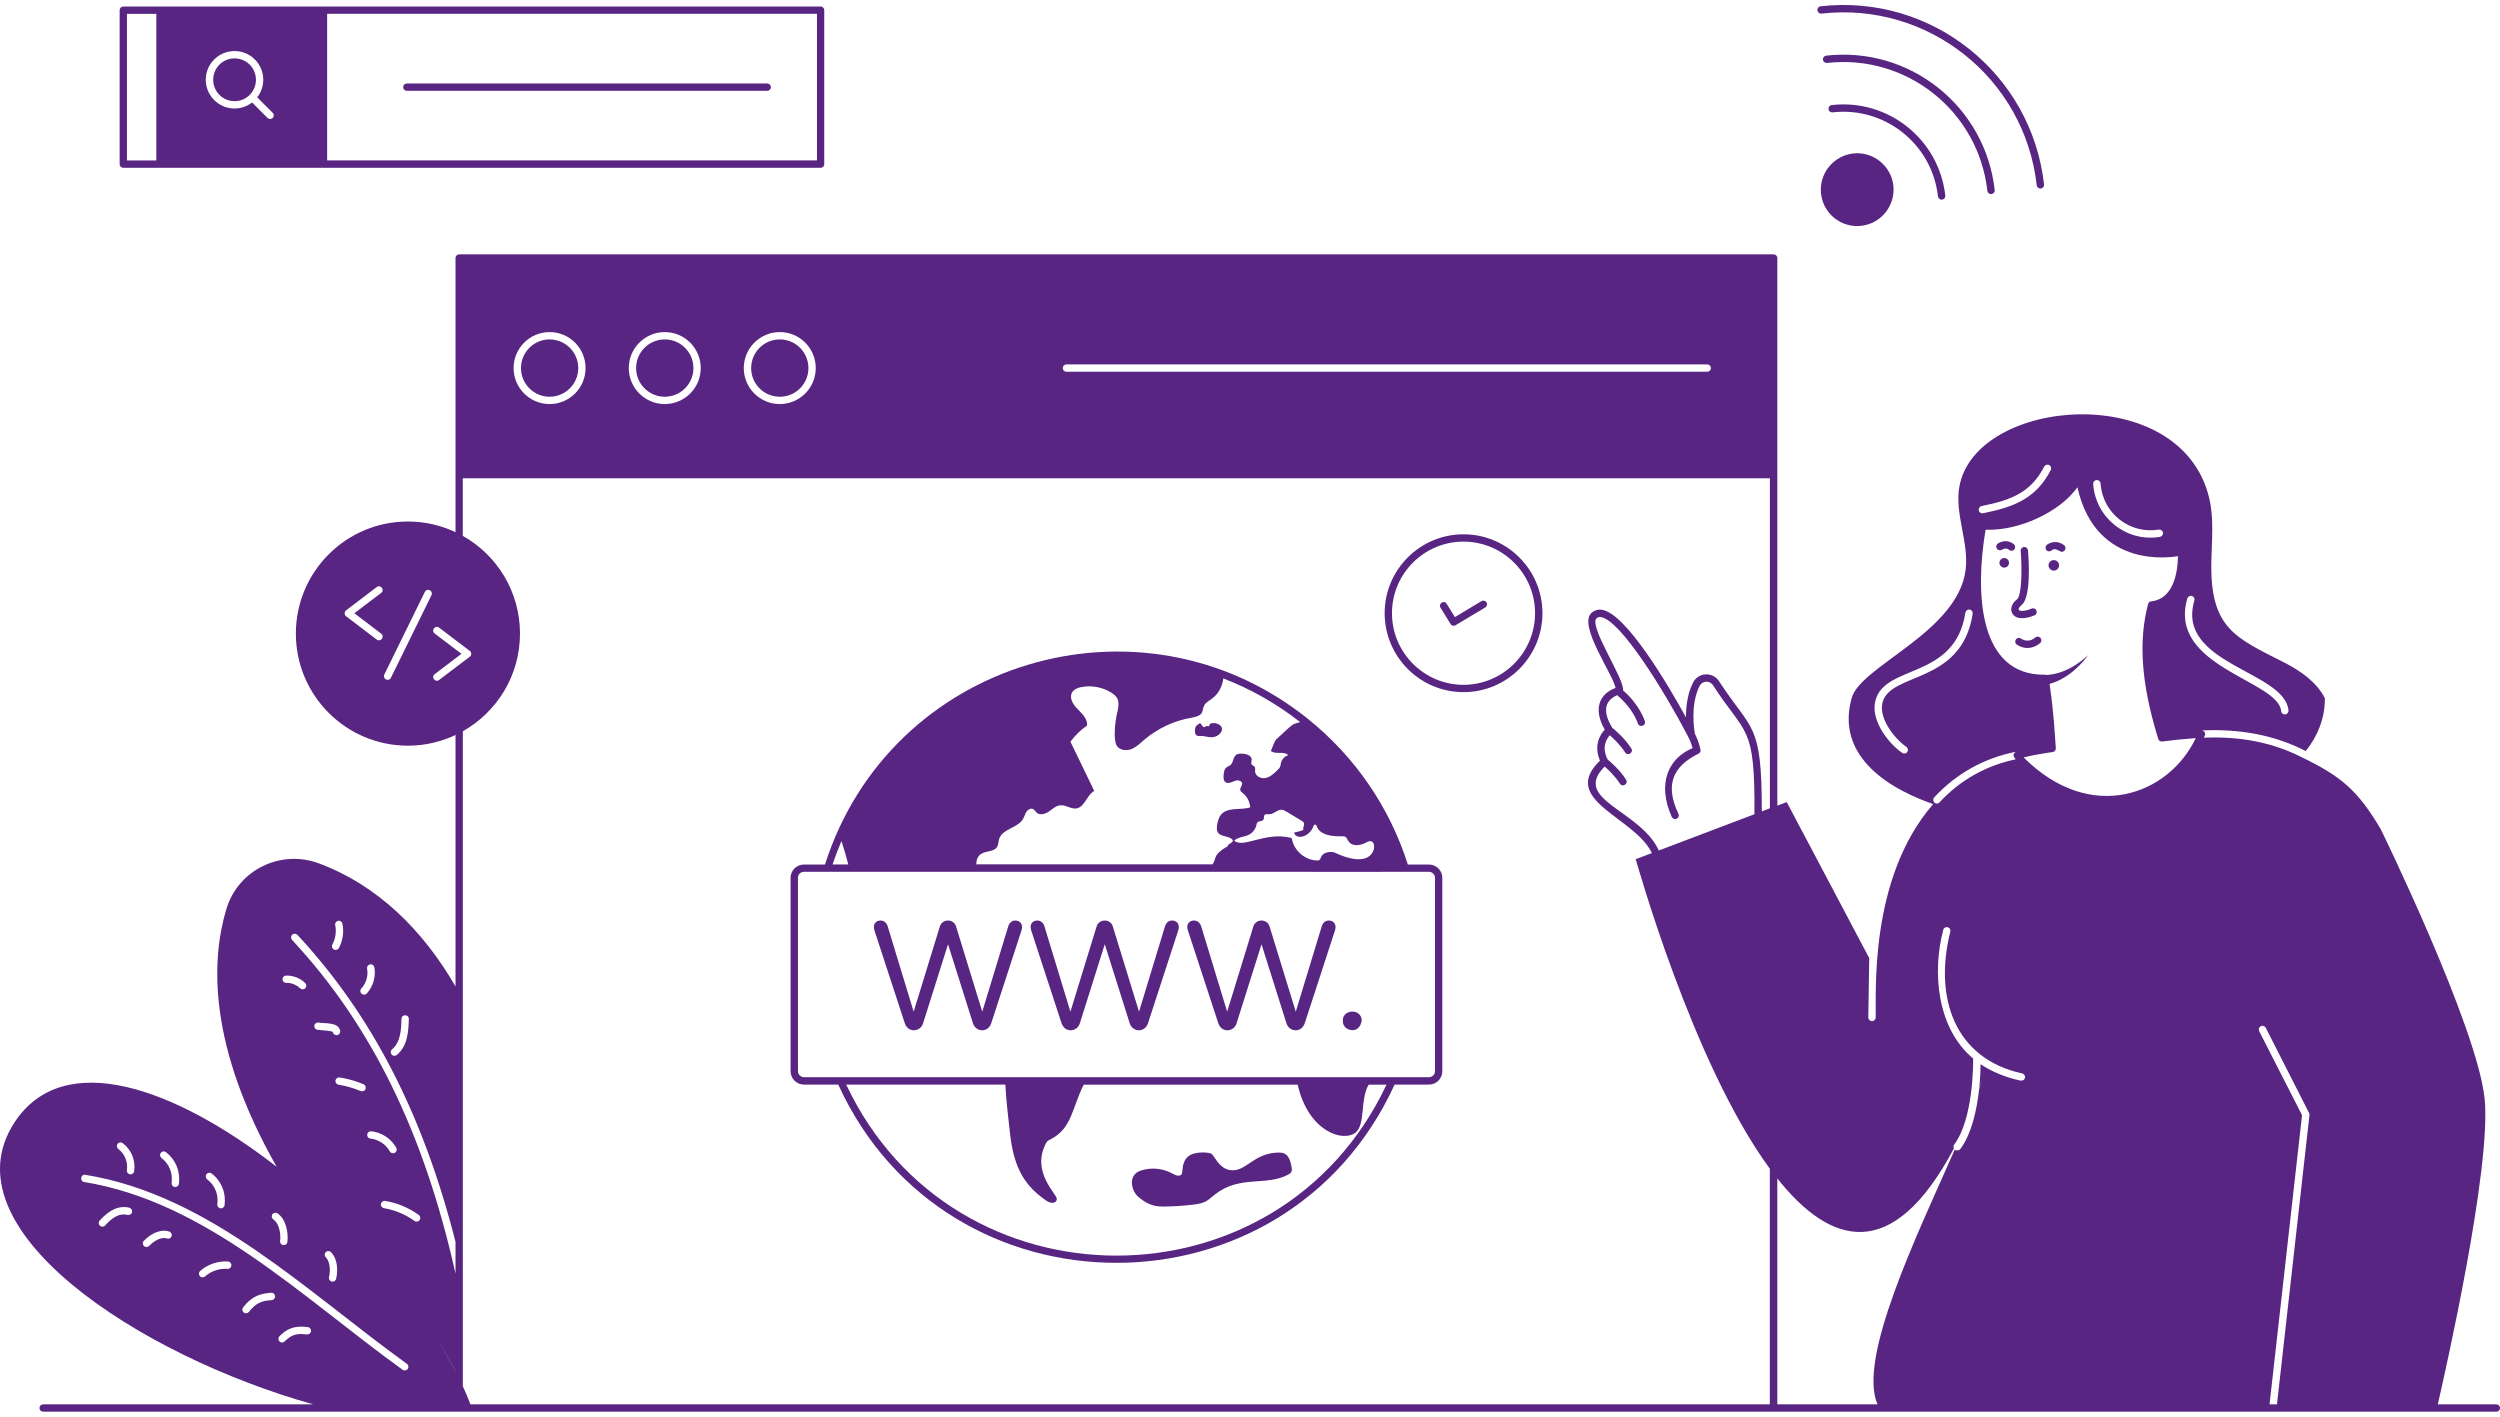 <svg width="300" height="170" viewBox="0 0 300 170" fill="none" xmlns="http://www.w3.org/2000/svg">
<path d="M299.56 168.523H292.535C293.358 164.951 298.988 140.155 298.158 131.86C297.265 123.174 285.691 99.502 285.691 99.502C282.935 94.848 280.974 93.16 276.084 90.809C272.7 89.1 268.786 88.332 264.46 88.527C264.516 88.437 264.621 88.227 264.621 88.081C264.621 87.865 264.439 87.655 264.181 87.655C268.849 87.425 273.056 88.248 276.684 90.125C278.149 88.304 278.986 86.197 278.986 83.797C278.051 81.9 276.07 80.49 274.116 79.506C268.277 76.534 265.221 75.432 265.36 67.499C265.402 64.911 265.702 62.281 265.102 59.762C261.712 45.557 237.104 47.657 235.13 58.36C234.523 61.681 236.302 65.064 235.87 68.42C234.893 75.913 223.158 79.953 222.195 83.797C220.521 89.769 224.951 94.025 231.977 96.495C224.142 105.523 225.195 119.602 225.077 122.1C225.077 122.358 224.867 122.539 224.637 122.539C224.393 122.532 224.197 122.337 224.197 122.093C224.197 122.002 224.316 114.6 224.309 114.976L214.409 96.251L213.279 96.676V30.962C213.279 30.718 213.083 30.523 212.839 30.523H55.102C54.864 30.523 54.662 30.718 54.662 30.962V63.858C54.725 63.886 54.781 63.92 54.843 63.948C53.064 63.076 51.069 62.581 48.955 62.581C41.525 62.581 35.504 68.602 35.504 76.032C35.504 83.462 41.532 89.483 48.955 89.483C51.09 89.483 53.106 88.974 54.899 88.088C54.823 88.123 54.746 88.172 54.662 88.207V118.374C50.713 111.544 45.25 106.2 38.267 103.604C33.683 101.895 28.583 104.386 27.174 109.06C25.304 115.234 24.955 125.497 33.195 140.009C20.992 130.528 7.639 125.7 1.743 134.686C-6.615 147.439 16.681 162.662 37.59 168.523H5.176C4.932 168.523 4.736 168.718 4.736 168.963C4.736 169.207 4.932 169.402 5.176 169.402H299.56C299.805 169.402 300 169.207 300 168.963C300 168.718 299.805 168.523 299.56 168.523ZM277.081 133.541C277.123 133.618 277.144 133.709 277.137 133.8L273.237 168.523H272.344L276.244 133.821L271.102 123.739C270.991 123.516 271.074 123.258 271.298 123.139C271.507 123.034 271.772 123.118 271.891 123.334L277.081 133.541ZM259.479 88.981C261.084 88.779 261.279 88.751 263.491 88.576C260.232 95.42 250.856 98.916 242.832 90.885C243.942 90.62 245.114 90.411 246.321 90.244C246.53 90.216 246.684 90.048 246.691 89.853C246.698 89.825 246.698 89.811 246.698 89.783C246.558 87.879 246.474 85.737 245.951 82.067C248.428 81.39 250.102 79.283 250.577 78.62C249.411 79.702 247.695 80.867 245.581 80.999C245.525 80.972 245.47 80.965 245.407 80.965C237.488 81.09 236.958 71.323 238.27 63.565H238.346C238.353 63.565 238.353 63.565 238.353 63.565C242.149 63.711 247.102 61.541 249.293 58.471C251.539 68.602 261.049 66.753 261.132 66.774C261.209 66.76 261.293 66.753 261.356 66.739C261.328 68.839 260.77 71.399 258.781 72.027C258.23 72.216 257.867 72.069 257.777 72.474C256.605 76.862 256.946 81.872 258.844 88.192C258.886 88.332 258.935 88.472 258.977 88.618C258.977 88.779 259.193 89.016 259.479 88.981ZM263.03 71.518C263.26 71.588 263.393 71.832 263.323 72.062C261.07 79.716 274.172 80.504 274.619 85.248C274.639 85.493 274.458 85.709 274.214 85.73H274.179C273.949 85.73 273.753 85.562 273.739 85.332C273.384 81.613 260.079 80.044 262.479 71.811C262.549 71.588 262.793 71.448 263.03 71.518ZM251.602 57.606C251.867 57.599 252.049 57.774 252.07 58.018C252.3 61.604 255.607 64.137 259.046 63.551C259.284 63.516 259.514 63.676 259.556 63.913C259.598 64.151 259.43 64.381 259.193 64.423C255.16 65.092 251.449 62.127 251.184 58.067C251.17 57.83 251.358 57.62 251.602 57.606ZM237.795 60.725C241.458 59.999 243.732 59.037 245.302 55.995C245.414 55.785 245.679 55.695 245.902 55.806C246.111 55.918 246.202 56.183 246.091 56.399C244.374 59.741 241.807 60.83 237.97 61.59C237.809 61.646 237.502 61.527 237.46 61.248C237.398 61.004 237.558 60.774 237.795 60.725ZM228.767 89.63C228.97 89.769 229.011 90.041 228.872 90.244C228.753 90.425 228.481 90.495 228.265 90.348C226.395 89.037 224.497 86.309 225.035 84.139C226.095 79.632 234.593 81.641 235.849 73.513C235.891 73.276 236.121 73.109 236.351 73.151C236.595 73.186 236.756 73.409 236.721 73.653C235.402 82.206 226.786 80.588 225.893 84.341C225.46 86.127 227.19 88.513 228.767 89.63ZM232.102 95.686C234.76 92.825 238.06 90.983 241.918 90.209C241.807 90.265 241.716 90.341 241.66 90.474C241.632 90.551 241.632 90.634 241.639 90.711C241.646 90.774 241.674 90.823 241.709 90.879C241.772 90.955 241.821 91.039 241.884 91.116C238.304 91.876 235.221 93.606 232.737 96.286C232.66 96.383 232.535 96.425 232.423 96.425C232.318 96.425 232.2 96.39 232.123 96.314C231.956 96.139 231.935 95.86 232.102 95.686ZM234.467 137.818C234.391 137.672 234.404 137.483 234.509 137.337C236.784 134.309 236.784 127.772 236.777 127.018C232.423 123.39 231.851 116.637 233.19 111.579C233.253 111.341 233.491 111.202 233.728 111.272C233.965 111.334 234.104 111.572 234.035 111.809C232.046 119.755 234.572 127.046 242.658 128.811C242.895 128.867 243.049 129.104 242.993 129.341C242.944 129.565 242.784 129.676 242.47 129.676C240.621 129.272 239.016 128.609 237.67 127.702C237.67 128.372 237.628 129.411 237.502 130.597C237.614 130.234 237.732 129.893 237.83 129.558C237.739 129.9 237.628 130.29 237.495 130.695C237.237 133.067 236.63 136.018 235.242 137.874C235.039 138.153 234.579 138.035 234.579 137.944C230.009 148.276 222.893 163.004 225.3 168.523H213.279V141.411C219.614 149.4 227.072 151.744 234.467 137.818ZM39.097 150.879C38.922 150.711 38.922 150.432 39.09 150.258C39.257 150.083 39.536 150.083 39.711 150.251C40.388 150.914 40.625 152.135 40.339 153.453C40.29 153.69 40.053 153.844 39.816 153.788C39.578 153.739 39.425 153.502 39.481 153.265C39.732 152.121 39.467 151.242 39.097 150.879ZM40.764 129.293C41.741 129.446 42.704 129.725 43.625 130.109C43.848 130.2 43.953 130.458 43.862 130.688C43.771 130.911 43.513 131.016 43.283 130.925C42.432 130.569 41.539 130.311 40.625 130.165C40.388 130.123 40.22 129.9 40.262 129.662C40.297 129.418 40.52 129.258 40.764 129.293ZM39.948 123.865C39.913 123.676 38.49 123.634 38.113 123.579C37.869 123.558 37.695 123.341 37.715 123.097C37.736 122.853 37.946 122.686 38.197 122.7C38.825 122.86 40.59 122.581 40.82 123.683C40.869 123.921 40.715 124.158 40.478 124.207C40.241 124.262 39.997 124.116 39.948 123.865ZM50.35 146.414C50.211 146.609 49.932 146.658 49.736 146.511C48.655 145.73 47.392 145.2 46.074 144.983C45.837 144.942 45.669 144.718 45.711 144.474C45.753 144.237 45.976 144.069 46.22 144.111C47.671 144.348 49.067 144.935 50.253 145.793C50.455 145.939 50.497 146.218 50.35 146.414ZM47.378 138.341C47.162 138.46 46.897 138.376 46.778 138.167C46.318 137.33 45.411 136.723 44.462 136.632C44.218 136.611 44.044 136.395 44.064 136.151C44.085 135.907 44.309 135.739 44.546 135.753C45.802 135.879 46.953 136.639 47.553 137.741C47.671 137.958 47.588 138.223 47.378 138.341ZM45.076 151.137C44.811 150.837 44.546 150.544 44.281 150.258C44.539 150.537 44.804 150.837 45.076 151.137ZM54.662 164.567C53.964 163.235 53.183 161.909 52.346 160.597C53.204 161.923 53.992 163.249 54.662 164.539V164.56V164.567ZM205.311 44.169C205.311 44.413 205.116 44.609 204.872 44.609H127.967C127.723 44.609 127.527 44.413 127.527 44.169C127.527 43.932 127.723 43.73 127.967 43.73H204.872C205.116 43.73 205.311 43.932 205.311 44.169ZM97.89 44.169C97.89 46.555 95.958 48.488 93.572 48.488C91.192 48.488 89.253 46.555 89.253 44.169C89.253 41.79 91.192 39.85 93.572 39.85C95.965 39.85 97.89 41.79 97.89 44.169ZM84.09 44.169C84.09 46.555 82.15 48.488 79.772 48.488C77.392 48.488 75.453 46.555 75.453 44.169C75.453 41.79 77.392 39.85 79.772 39.85C82.15 39.85 84.09 41.79 84.09 44.169ZM70.269 44.169C70.269 46.555 68.33 48.488 65.951 48.488C63.571 48.488 61.632 46.555 61.632 44.169C61.632 41.79 63.571 39.85 65.951 39.85C68.337 39.85 70.269 41.79 70.269 44.169ZM45.209 76.751L41.525 73.946C41.309 73.785 41.295 73.423 41.525 73.248L45.209 70.444C45.683 70.102 46.199 70.799 45.746 71.148L42.523 73.59L45.746 76.039C46.192 76.388 45.704 77.085 45.209 76.751ZM51.781 71.413L46.911 81.334C46.806 81.572 46.492 81.634 46.318 81.537C46.109 81.432 46.011 81.167 46.116 80.944L50.985 71.023C51.097 70.799 51.362 70.716 51.578 70.82C51.795 70.925 51.885 71.19 51.781 71.413ZM52.157 80.902L55.374 78.46L52.157 76.018C51.69 75.655 52.234 74.965 52.688 75.313L56.371 78.104C56.609 78.285 56.609 78.627 56.371 78.809L52.688 81.6C52.241 81.948 51.69 81.265 52.157 80.902ZM55.499 87.774C59.616 85.472 62.399 81.076 62.399 76.025C62.399 70.981 59.623 66.593 55.513 64.29C55.52 64.297 55.527 64.297 55.534 64.297V57.39H212.386V96.997L211.416 97.367C211.416 86.553 210.258 87.858 206.295 81.76C205.556 80.595 203.818 80.658 203.183 81.885C202.479 83.232 202.311 84.83 202.318 86.085C200.128 82.109 195.132 73.639 192.251 73.178C191.749 73.102 191.302 73.241 190.953 73.576C189.383 75.104 193.535 80.867 193.869 82.555C191.993 83.232 191.107 85.011 192.572 87.558C191.923 88.234 191.253 89.567 192 91.276C187.06 96.027 196.193 98.058 198.223 102.369L196.283 103.102C196.332 103.158 203.03 127.5 212.379 140.246V168.516H56.448C56.176 167.797 55.876 167.072 55.541 166.346C55.541 140.107 55.541 116.679 55.541 87.753C55.527 87.76 55.513 87.767 55.499 87.774ZM192.558 91.988C193.004 92.372 193.807 93.125 194.386 94.039C194.721 94.534 195.432 94.046 195.132 93.565C194.386 92.385 193.311 91.472 192.928 91.151C192.928 91.151 192.928 91.144 192.921 91.144C192.153 89.665 192.788 88.66 193.179 88.234C193.625 88.625 194.462 89.413 195.014 90.285C195.335 90.795 196.067 90.293 195.76 89.818C194.979 88.576 193.716 87.53 193.458 87.313C192.467 85.688 192.321 84.167 194.072 83.42C195.418 84.606 196.179 85.785 196.549 86.825C196.737 87.362 197.574 87.09 197.379 86.525C196.709 84.648 195.293 83.295 194.762 82.834C195.007 81.6 190.625 75.125 191.574 74.211C191.769 74.03 191.923 74.023 192.118 74.051C194.476 74.427 199.66 82.827 202.569 88.374L202.576 88.381C202.576 88.388 202.576 88.402 202.583 88.409C202.583 88.499 202.772 88.59 203.114 89.776C200.246 90.955 198.802 93.99 200.609 98.023C200.714 98.246 200.972 98.351 201.188 98.246C201.418 98.148 201.516 97.883 201.418 97.667C199.73 94.144 200.797 91.953 203.769 90.467C203.979 90.404 204.111 90.174 204.063 89.958C203.853 88.995 203.497 88.269 203.386 88.053C203.295 87.572 202.814 84.53 203.965 82.29C204.272 81.69 205.165 81.613 205.563 82.234C209.532 88.374 210.614 86.839 210.53 97.709L199.06 102.055C196.807 97.172 188.56 95.993 192.558 91.988ZM47.05 125.916C48.083 125.065 48.139 123.53 48.181 122.26C48.202 121.681 49.081 121.702 49.06 122.288C49.011 123.83 48.906 125.532 47.609 126.6C47.42 126.753 47.141 126.725 46.988 126.537C46.834 126.348 46.862 126.069 47.05 125.916ZM43.36 118.618C43.946 117.99 44.211 117.076 44.05 116.239C44.009 116.002 44.162 115.772 44.406 115.723C44.65 115.674 44.874 115.834 44.922 116.079C45.125 117.188 44.776 118.395 44.009 119.218C43.841 119.4 43.562 119.407 43.388 119.239C43.199 119.072 43.192 118.793 43.36 118.618ZM39.885 113.344C40.262 112.639 40.388 111.795 40.227 111.014C40.178 110.776 40.332 110.546 40.569 110.497C40.806 110.441 41.043 110.602 41.092 110.839C41.295 111.816 41.141 112.883 40.667 113.762C40.59 113.909 40.437 113.993 40.276 113.993C39.948 113.993 39.732 113.637 39.885 113.344ZM35.071 112.165C35.246 111.997 35.525 112.011 35.692 112.186C44.609 121.772 50.762 133.695 54.662 149.023V152.832C50.881 135.907 44.546 122.993 35.05 112.793C34.883 112.611 34.89 112.332 35.071 112.165ZM34.325 117.069C35.19 117.048 36.02 117.369 36.627 117.969C36.802 118.144 36.802 118.416 36.634 118.59C36.467 118.765 36.188 118.765 36.013 118.597C35.581 118.172 34.967 117.927 34.36 117.948C34.108 117.948 33.913 117.767 33.906 117.523C33.885 117.279 34.081 117.076 34.325 117.069ZM32.685 145.723C32.818 145.521 33.097 145.465 33.299 145.604C34.304 146.281 34.618 147.851 34.492 149.023C34.464 149.26 34.255 149.435 34.004 149.414C33.76 149.386 33.585 149.169 33.613 148.925C33.739 147.823 33.397 146.735 32.804 146.33C32.602 146.197 32.546 145.925 32.685 145.723ZM24.781 140.902C24.927 140.707 25.206 140.672 25.395 140.818C26.567 141.711 27.146 143.128 26.95 144.621C26.916 144.872 26.671 145.039 26.455 144.997C26.211 144.962 26.043 144.746 26.078 144.502C26.239 143.33 25.778 142.221 24.864 141.523C24.676 141.376 24.634 141.097 24.781 140.902ZM19.297 138.341C19.443 138.146 19.723 138.111 19.911 138.258C21.083 139.151 21.662 140.567 21.467 142.06C21.432 142.311 21.188 142.479 20.971 142.437C20.727 142.402 20.56 142.186 20.595 141.941C20.755 140.769 20.295 139.66 19.381 138.962C19.192 138.816 19.15 138.537 19.297 138.341ZM14.113 137.26C14.26 137.065 14.539 137.03 14.727 137.176C15.767 137.965 16.283 139.228 16.102 140.539C16.067 140.79 15.822 140.958 15.606 140.916C15.362 140.881 15.194 140.665 15.229 140.421C15.362 139.423 14.978 138.467 14.19 137.874C14.008 137.728 13.967 137.455 14.113 137.26ZM10.248 140.979C25.122 143.393 36.697 154.911 48.83 163.66C49.025 163.8 49.074 164.079 48.927 164.274C48.781 164.476 48.509 164.518 48.313 164.372C36.23 155.658 24.725 144.216 10.108 141.844C9.529 141.753 9.676 140.874 10.248 140.979ZM15.843 145.465C15.788 145.702 15.543 145.842 15.306 145.786C14.434 145.569 13.583 145.974 12.613 147.055C12.453 147.237 12.174 147.251 11.992 147.09C11.811 146.93 11.797 146.651 11.957 146.469C13.157 145.137 14.322 144.635 15.522 144.928C15.76 144.99 15.899 145.235 15.843 145.465ZM20.588 148.36C20.504 148.59 20.246 148.702 20.023 148.618C19.604 148.458 18.802 148.597 17.888 149.511C17.713 149.686 17.434 149.686 17.267 149.511C17.092 149.337 17.092 149.058 17.267 148.89C18.474 147.676 19.646 147.53 20.336 147.795C20.56 147.879 20.671 148.137 20.588 148.36ZM27.292 152.26C26.336 152.19 25.325 152.532 24.606 153.174C24.425 153.335 24.146 153.321 23.985 153.139C23.825 152.958 23.839 152.679 24.02 152.518C24.927 151.709 26.141 151.304 27.355 151.381C27.599 151.395 27.781 151.611 27.767 151.848C27.746 152.1 27.543 152.288 27.292 152.26ZM32.602 156.014C31.576 156.09 30.788 156.237 29.874 157.423C29.727 157.611 29.448 157.653 29.253 157.5C29.057 157.353 29.023 157.074 29.176 156.879C30.306 155.421 31.409 155.218 32.532 155.135C32.776 155.093 32.985 155.295 33.006 155.539C33.027 155.783 32.846 155.993 32.602 156.014ZM36.843 160.13C35.922 160.046 35.134 159.969 34.164 160.967C33.997 161.142 33.718 161.149 33.543 160.974C33.369 160.807 33.362 160.528 33.536 160.353C34.792 159.056 35.929 159.153 36.927 159.251C37.171 159.272 37.346 159.488 37.325 159.732C37.304 159.969 37.095 160.144 36.843 160.13Z" fill="#582583"/>
<path d="M62.518 44.169C62.518 46.067 64.059 47.609 65.95 47.609C67.848 47.609 69.39 46.067 69.39 44.169C69.39 42.272 67.848 40.73 65.95 40.73C64.059 40.73 62.518 42.272 62.518 44.169Z" fill="#582583"/>
<path d="M76.333 44.169C76.333 46.067 77.875 47.609 79.773 47.609C81.67 47.609 83.212 46.067 83.212 44.169C83.212 42.272 81.67 40.73 79.773 40.73C77.875 40.73 76.333 42.272 76.333 44.169Z" fill="#582583"/>
<path d="M90.138 44.169C90.138 46.067 91.68 47.609 93.577 47.609C95.482 47.609 97.01 46.067 97.01 44.169C97.01 42.272 95.475 40.73 93.577 40.73C91.68 40.73 90.138 42.272 90.138 44.169Z" fill="#582583"/>
<path d="M145.492 86.776C145.053 86.825 145.178 87.076 145.06 87.146C144.976 87.195 144.878 87.097 144.788 87.111C144.648 87.132 144.522 87.495 144.195 87.006C144.195 86.972 144.097 86.839 144.069 86.818C143.999 86.762 143.978 86.79 143.902 86.839C143.734 86.937 143.567 87.048 143.476 87.223C143.385 87.404 143.371 87.781 143.413 87.955C143.532 88.465 144.02 88.297 144.299 88.318C144.843 88.367 145.702 88.764 146.392 88.025C147.083 87.299 146.218 86.692 145.492 86.776Z" fill="#582583"/>
<path d="M154.067 138.397C153.865 138.321 153.648 138.307 153.432 138.307C150.334 138.342 149.469 140.804 147.495 140.386C146.204 140.114 145.737 138.656 145.339 138.432C145.074 138.279 143.344 138.118 142.576 138.774C141.753 139.479 141.962 140.637 141.802 140.895C141.586 141.244 141.055 141.035 140.699 140.832C139.541 140.183 138.111 140.051 136.855 140.483C135.327 141.014 135.739 142.876 136.576 143.602C137.476 144.376 138.313 144.795 139.52 144.788C140.741 144.781 141.962 144.704 143.169 144.558C144.669 144.376 144.802 144.132 145.758 143.365C148.758 140.965 151.932 142.381 154.569 140.958C155.03 140.714 155.072 140.504 154.988 140.03C154.869 139.388 154.674 138.635 154.067 138.397Z" fill="#582583"/>
<path d="M96.474 130.151H100.59C113.637 158.7 154.339 158.644 167.351 130.151H171.474C172.36 130.151 173.079 129.432 173.079 128.546V105.348C173.079 104.462 172.36 103.744 171.474 103.744H168.941C166.744 96.83 162.579 90.76 156.851 86.183C136.848 70.241 106.827 79.178 98.999 103.744H96.474C95.588 103.744 94.869 104.462 94.869 105.348V128.546C94.869 129.432 95.588 130.151 96.474 130.151ZM101.546 130.151H120.641C120.753 132.188 120.997 134.225 121.227 136.241C121.723 140.33 123.048 142.304 125.455 144.014C126.286 144.621 126.823 144.279 126.823 143.867C126.795 143.274 123.725 140.595 125.504 137.225C125.658 136.946 125.685 136.897 126.062 136.723C128.658 135.404 128.651 132.9 130.046 130.158H155.72C156.997 135.781 161.148 137.1 162.655 135.921C163.89 134.951 163.186 131.895 164.246 130.158H166.381C153.495 157.535 114.432 157.493 101.546 130.151ZM156.397 99.606C156.055 99.732 155.693 99.83 155.323 99.9C155.281 100.207 155.658 100.409 155.972 100.423C156.718 100.423 157.381 99.823 157.625 99.118C157.709 98.867 157.89 98.937 157.967 99.041C158.058 99.16 158.127 100.444 161.086 100.353C161.574 100.353 161.553 100.52 161.79 100.911C162.23 101.616 163.165 101.476 163.8 101.169C164.03 101.065 164.365 100.834 164.63 100.995C164.937 101.169 164.937 101.727 164.832 102.014C163.953 104.295 160.214 102.32 160.13 102.293C159.53 102.146 158.776 102.286 158.525 102.851C158.42 103.123 158.372 103.283 158.051 103.255C156.62 103.227 155.302 102.104 155.037 100.702C155.037 100.597 154.981 100.548 154.876 100.527C151.723 99.802 149.288 101.818 148.095 100.89C148.555 100.423 149.309 100.458 149.895 100.151C150.32 99.927 150.641 99.516 150.76 99.048C150.788 98.916 150.802 98.776 150.9 98.679C151.088 98.49 151.444 98.588 151.597 98.379C151.723 98.211 151.625 97.939 151.765 97.786C151.897 97.646 152.134 97.709 152.33 97.709C152.874 97.702 153.307 97.102 153.851 97.172C154.081 97.192 154.102 97.234 156.195 98.49C156.788 98.804 156.293 99.195 156.397 99.606ZM155.379 86.839C154.939 87.013 154.674 87.334 153.341 88.548C152.951 88.911 153.041 88.814 152.504 90.118C153.069 90.593 154.102 90.076 154.59 90.627C154.165 90.739 153.823 91.109 153.718 91.541C153.613 91.974 153.711 92.03 153.223 92.49C152.818 92.867 152.386 93.265 151.841 93.369C151.297 93.467 150.634 93.125 150.607 92.567C150.607 92.372 150.669 92.155 150.544 91.995C150.446 91.89 150.286 91.862 150.202 91.737C150.09 91.569 150.202 91.339 150.202 91.137C150.174 90.397 148.723 90.314 148.367 90.558C147.962 90.83 148.025 91.499 147.655 91.806C147.313 92.086 146.881 91.953 146.825 93.111C146.818 93.355 146.825 93.634 147 93.809C147.418 94.207 148.011 93.676 148.479 93.641C148.744 93.621 149.044 93.781 149.058 94.039C149.065 94.304 148.793 94.52 148.827 94.786C148.855 94.96 149.023 95.079 149.155 95.19C149.665 95.602 149.986 96.23 150.027 96.879C148.897 97.269 147.195 96.76 146.434 97.876C146.197 98.211 145.848 99.362 146.12 99.851C146.427 100.395 147.265 100.29 147.774 100.646C147.851 100.702 147.92 100.772 147.934 100.855C147.99 101.169 147.334 101.218 147.341 101.532C145.458 102.634 146.058 102.9 145.513 103.723H117.153C117.16 103.214 117.306 102.753 117.725 102.474C118.304 102.083 119.239 102.244 119.63 101.658C119.825 101.358 119.797 100.981 119.909 100.646C120.306 99.446 122.141 99.369 122.769 98.267C122.93 97.995 122.999 97.667 123.181 97.402C123.355 97.137 123.718 96.941 123.99 97.095C124.158 97.193 124.248 97.374 124.388 97.507C124.779 97.876 125.427 97.681 125.867 97.381C126.306 97.081 126.718 96.669 127.262 96.634C127.911 96.579 128.525 97.109 129.167 97.011C130.179 96.851 130.409 95.4 131.309 94.911C130.36 92.944 129.404 90.983 128.455 89.009C128.992 88.262 129.662 87.6 130.437 87.076C130.548 86.295 129.872 85.66 129.32 85.095C128.267 84.062 128.113 82.793 129.725 82.458C130.939 82.213 132.244 82.437 133.304 83.085C134.441 83.769 134.316 84.46 134.016 85.737C133.82 86.623 133.569 88.779 134.016 89.49C134.358 90.027 135.146 90.125 135.746 89.902C136.339 89.672 136.813 89.204 137.288 88.793C138.899 87.418 140.874 86.483 142.953 86.134C144.572 85.855 144.181 85.318 144.495 84.669C144.69 84.293 145.102 84.09 145.444 83.832C146.218 83.267 146.686 82.36 146.797 81.411C150.02 82.653 153.132 84.39 156.027 86.658C155.818 86.72 155.588 86.755 155.379 86.839ZM100.974 100.925C101.274 101.853 101.56 102.788 101.797 103.737H99.913C100.227 102.774 100.59 101.839 100.974 100.925ZM95.748 105.341C95.748 104.944 96.076 104.616 96.474 104.616H153.879C161.874 104.623 165.641 104.637 167.414 104.616H171.474C171.872 104.616 172.2 104.944 172.2 105.341V128.539C172.2 128.937 171.872 129.265 171.474 129.265H167.079H100.869H96.481C96.083 129.265 95.755 128.937 95.755 128.539V105.341H95.748Z" fill="#582583"/>
<path d="M108.579 122.797C108.76 123.306 109.144 123.634 109.674 123.634C110.163 123.634 110.623 123.299 110.77 122.797L113.763 113.309L116.756 122.797C116.909 123.299 117.363 123.634 117.851 123.634C118.381 123.634 118.765 123.306 118.946 122.797L122.595 111.599C122.798 110.839 122.351 110.462 121.835 110.462C121.423 110.462 121.116 110.755 120.998 111.132L117.872 121.402L114.725 111.167C114.6 110.734 114.195 110.462 113.756 110.462C113.316 110.462 112.911 110.741 112.786 111.167L109.639 121.402L106.514 111.132C106.395 110.755 106.088 110.462 105.677 110.462C105.132 110.462 104.714 110.86 104.916 111.599L108.579 122.797Z" fill="#582583"/>
<path d="M127.389 122.797C127.571 123.306 127.955 123.634 128.485 123.634C128.973 123.634 129.434 123.299 129.58 122.797L132.573 113.309L135.566 122.797C135.72 123.299 136.173 123.634 136.662 123.634C137.129 123.634 137.548 123.369 137.757 122.797L141.406 111.599C141.608 110.839 141.162 110.462 140.645 110.462C140.234 110.462 139.927 110.755 139.808 111.132L136.682 121.402L133.536 111.167C133.41 110.734 133.006 110.462 132.566 110.462C132.127 110.462 131.722 110.741 131.596 111.167L128.45 121.402L125.324 111.132C125.206 110.755 124.899 110.462 124.487 110.462C123.943 110.462 123.524 110.86 123.727 111.599L127.389 122.797Z" fill="#582583"/>
<path d="M146.199 122.797C146.38 123.307 146.764 123.635 147.294 123.635C147.782 123.635 148.243 123.3 148.389 122.797L151.382 113.309L154.375 122.797C154.529 123.3 154.982 123.635 155.471 123.635C156.001 123.635 156.385 123.307 156.566 122.797L160.215 111.6C160.417 110.839 159.971 110.462 159.455 110.462C159.043 110.462 158.736 110.755 158.617 111.132L155.492 121.402L152.345 111.167C152.22 110.734 151.815 110.462 151.375 110.462C150.936 110.462 150.531 110.741 150.406 111.167L147.259 121.402L144.134 111.132C143.903 110.4 143.108 110.281 142.689 110.693C142.438 110.944 142.438 111.258 142.529 111.593L146.199 122.797Z" fill="#582583"/>
<path d="M163.408 122.442C163.408 122.155 163.303 121.911 163.101 121.709C162.48 121.088 161.141 121.395 161.141 122.442C161.155 122.532 161.078 122.916 161.448 123.286C161.873 123.725 163.164 123.976 163.408 122.442Z" fill="#582583"/>
<path d="M240.265 65.95C240.948 65.608 241.025 66.09 241.381 66.09C241.513 66.09 241.639 66.034 241.723 65.929C241.869 65.734 241.848 65.462 241.66 65.301C240.885 64.687 240.048 64.994 239.72 65.246C239.525 65.392 239.49 65.671 239.644 65.859C239.797 66.062 240.069 66.097 240.265 65.95Z" fill="#582583"/>
<path d="M240.468 66.963C240.154 66.991 239.91 67.27 239.931 67.577C239.959 67.891 240.231 68.142 240.545 68.114C240.859 68.093 241.103 67.821 241.082 67.507C241.068 67.193 240.796 66.942 240.468 66.963Z" fill="#582583"/>
<path d="M244.13 73.841C244.361 73.751 244.465 73.499 244.375 73.269C244.27 73.018 243.977 72.941 243.796 73.032C242.798 73.437 242.316 73.304 242.247 73.179C242.205 73.109 242.254 72.872 242.582 72.613C243.712 71.734 243.482 67.465 243.356 66.041C243.335 65.804 243.126 65.63 242.889 65.637C242.644 65.658 242.463 65.874 242.484 66.111C242.679 68.588 242.575 71.511 242.044 71.916C241.402 72.411 241.179 73.095 241.479 73.618C241.961 74.455 243.244 74.218 244.13 73.841Z" fill="#582583"/>
<path d="M245.636 65.365C245.441 65.512 245.406 65.798 245.546 65.993C245.692 66.188 245.978 66.223 246.173 66.07C246.62 65.623 247.115 66.216 247.422 66.216C247.548 66.216 247.68 66.153 247.764 66.049C247.911 65.86 247.89 65.581 247.694 65.435C246.871 64.765 245.992 65.1 245.636 65.365Z" fill="#582583"/>
<path d="M246.417 67.213C246.061 67.234 245.81 67.541 245.824 67.883C245.852 68.239 246.152 68.497 246.494 68.476C246.849 68.448 247.108 68.148 247.087 67.806C247.073 67.465 246.773 67.192 246.417 67.213Z" fill="#582583"/>
<path d="M244.227 76.499C243.397 77.225 242.622 76.695 242.525 76.632C242.329 76.485 242.057 76.527 241.911 76.722C241.771 76.918 241.806 77.19 242.002 77.336C242.755 77.888 243.885 77.964 244.813 77.169C245.002 77.008 245.015 76.729 244.855 76.541C244.688 76.36 244.415 76.346 244.227 76.499Z" fill="#582583"/>
<path d="M175.619 83.058C180.844 83.058 185.093 78.809 185.093 73.577C185.093 68.358 180.844 64.116 175.619 64.116C170.4 64.116 166.158 68.365 166.158 73.577C166.158 78.809 170.407 83.058 175.619 83.058ZM175.619 64.995C180.349 64.995 184.207 68.846 184.207 73.577C184.207 78.314 180.349 82.179 175.619 82.179C170.888 82.179 167.037 78.321 167.037 73.577C167.037 68.846 170.888 64.995 175.619 64.995Z" fill="#582583"/>
<path d="M174.069 74.881C174.202 75.104 174.481 75.146 174.669 75.027L178.235 72.892C178.437 72.767 178.507 72.495 178.381 72.285C178.256 72.083 177.983 72.013 177.774 72.139C177.983 72.013 174.669 73.995 174.586 74.05L173.742 72.683C173.651 72.606 173.483 72.027 173.002 72.32C172.793 72.453 172.73 72.718 172.862 72.927L174.069 74.881Z" fill="#582583"/>
<path d="M218.573 1.632C231.411 0.181 242.964 9.411 244.408 22.234C244.436 22.471 244.646 22.646 244.897 22.625C245.141 22.597 245.315 22.381 245.287 22.137C243.787 8.818 231.794 -0.747 218.476 0.753C218.231 0.781 218.057 0.997 218.085 1.241C218.12 1.485 218.35 1.653 218.573 1.632Z" fill="#582583"/>
<path d="M238.973 23.288C239.217 23.26 239.391 23.044 239.363 22.799C238.24 12.774 229.212 5.546 219.145 6.676C218.9 6.704 218.726 6.92 218.754 7.164C218.782 7.409 219.019 7.576 219.242 7.555C228.793 6.474 237.41 13.339 238.484 22.904C238.512 23.141 238.721 23.316 238.973 23.288Z" fill="#582583"/>
<path d="M233.046 23.957C233.29 23.93 233.464 23.713 233.436 23.469C232.676 16.716 226.599 11.846 219.811 12.606C219.566 12.634 219.392 12.851 219.42 13.095C219.448 13.339 219.671 13.506 219.908 13.485C226.173 12.767 231.853 17.281 232.557 23.574C232.592 23.804 232.801 23.985 233.046 23.957Z" fill="#582583"/>
<path d="M227.205 22.269C226.933 19.883 224.763 18.146 222.377 18.418C219.984 18.697 218.254 20.86 218.526 23.246C218.784 25.653 220.982 27.383 223.354 27.097C225.74 26.832 227.463 24.669 227.205 22.269Z" fill="#582583"/>
<path d="M14.797 20.134H19.199C19.206 20.134 19.213 20.134 19.213 20.134H98.469C98.713 20.134 98.909 19.939 98.909 19.695V1.22C98.909 0.976 98.713 0.781 98.469 0.781H19.206C19.199 0.781 19.199 0.781 19.192 0.781H14.797C14.553 0.781 14.357 0.976 14.357 1.22V19.688C14.357 19.932 14.553 20.134 14.797 20.134ZM32.727 14.148C32.567 14.309 32.288 14.336 32.099 14.148L30.25 12.299C28.876 13.36 26.923 13.241 25.702 12.006C24.355 10.667 24.355 8.476 25.702 7.136C27.048 5.79 29.232 5.79 30.585 7.136C31.255 7.806 31.59 8.685 31.59 9.571C31.59 10.311 31.353 11.057 30.864 11.678L32.72 13.534C32.895 13.702 32.895 13.981 32.727 14.148ZM98.037 19.248H39.258V1.66H98.037V19.248ZM15.236 1.667H18.76V19.255H15.236V1.667Z" fill="#582583"/>
<path d="M26.337 7.75C25.332 8.755 25.332 10.388 26.337 11.392C27.334 12.39 28.96 12.39 29.964 11.385C30.962 10.388 30.962 8.762 29.964 7.757C28.946 6.739 27.299 6.774 26.337 7.75Z" fill="#582583"/>
<path d="M48.818 10.897H92.066C92.311 10.897 92.506 10.702 92.506 10.457C92.506 10.213 92.311 10.018 92.066 10.018H48.818C48.573 10.018 48.378 10.213 48.378 10.457C48.378 10.702 48.573 10.897 48.818 10.897Z" fill="#582583"/>
</svg>
